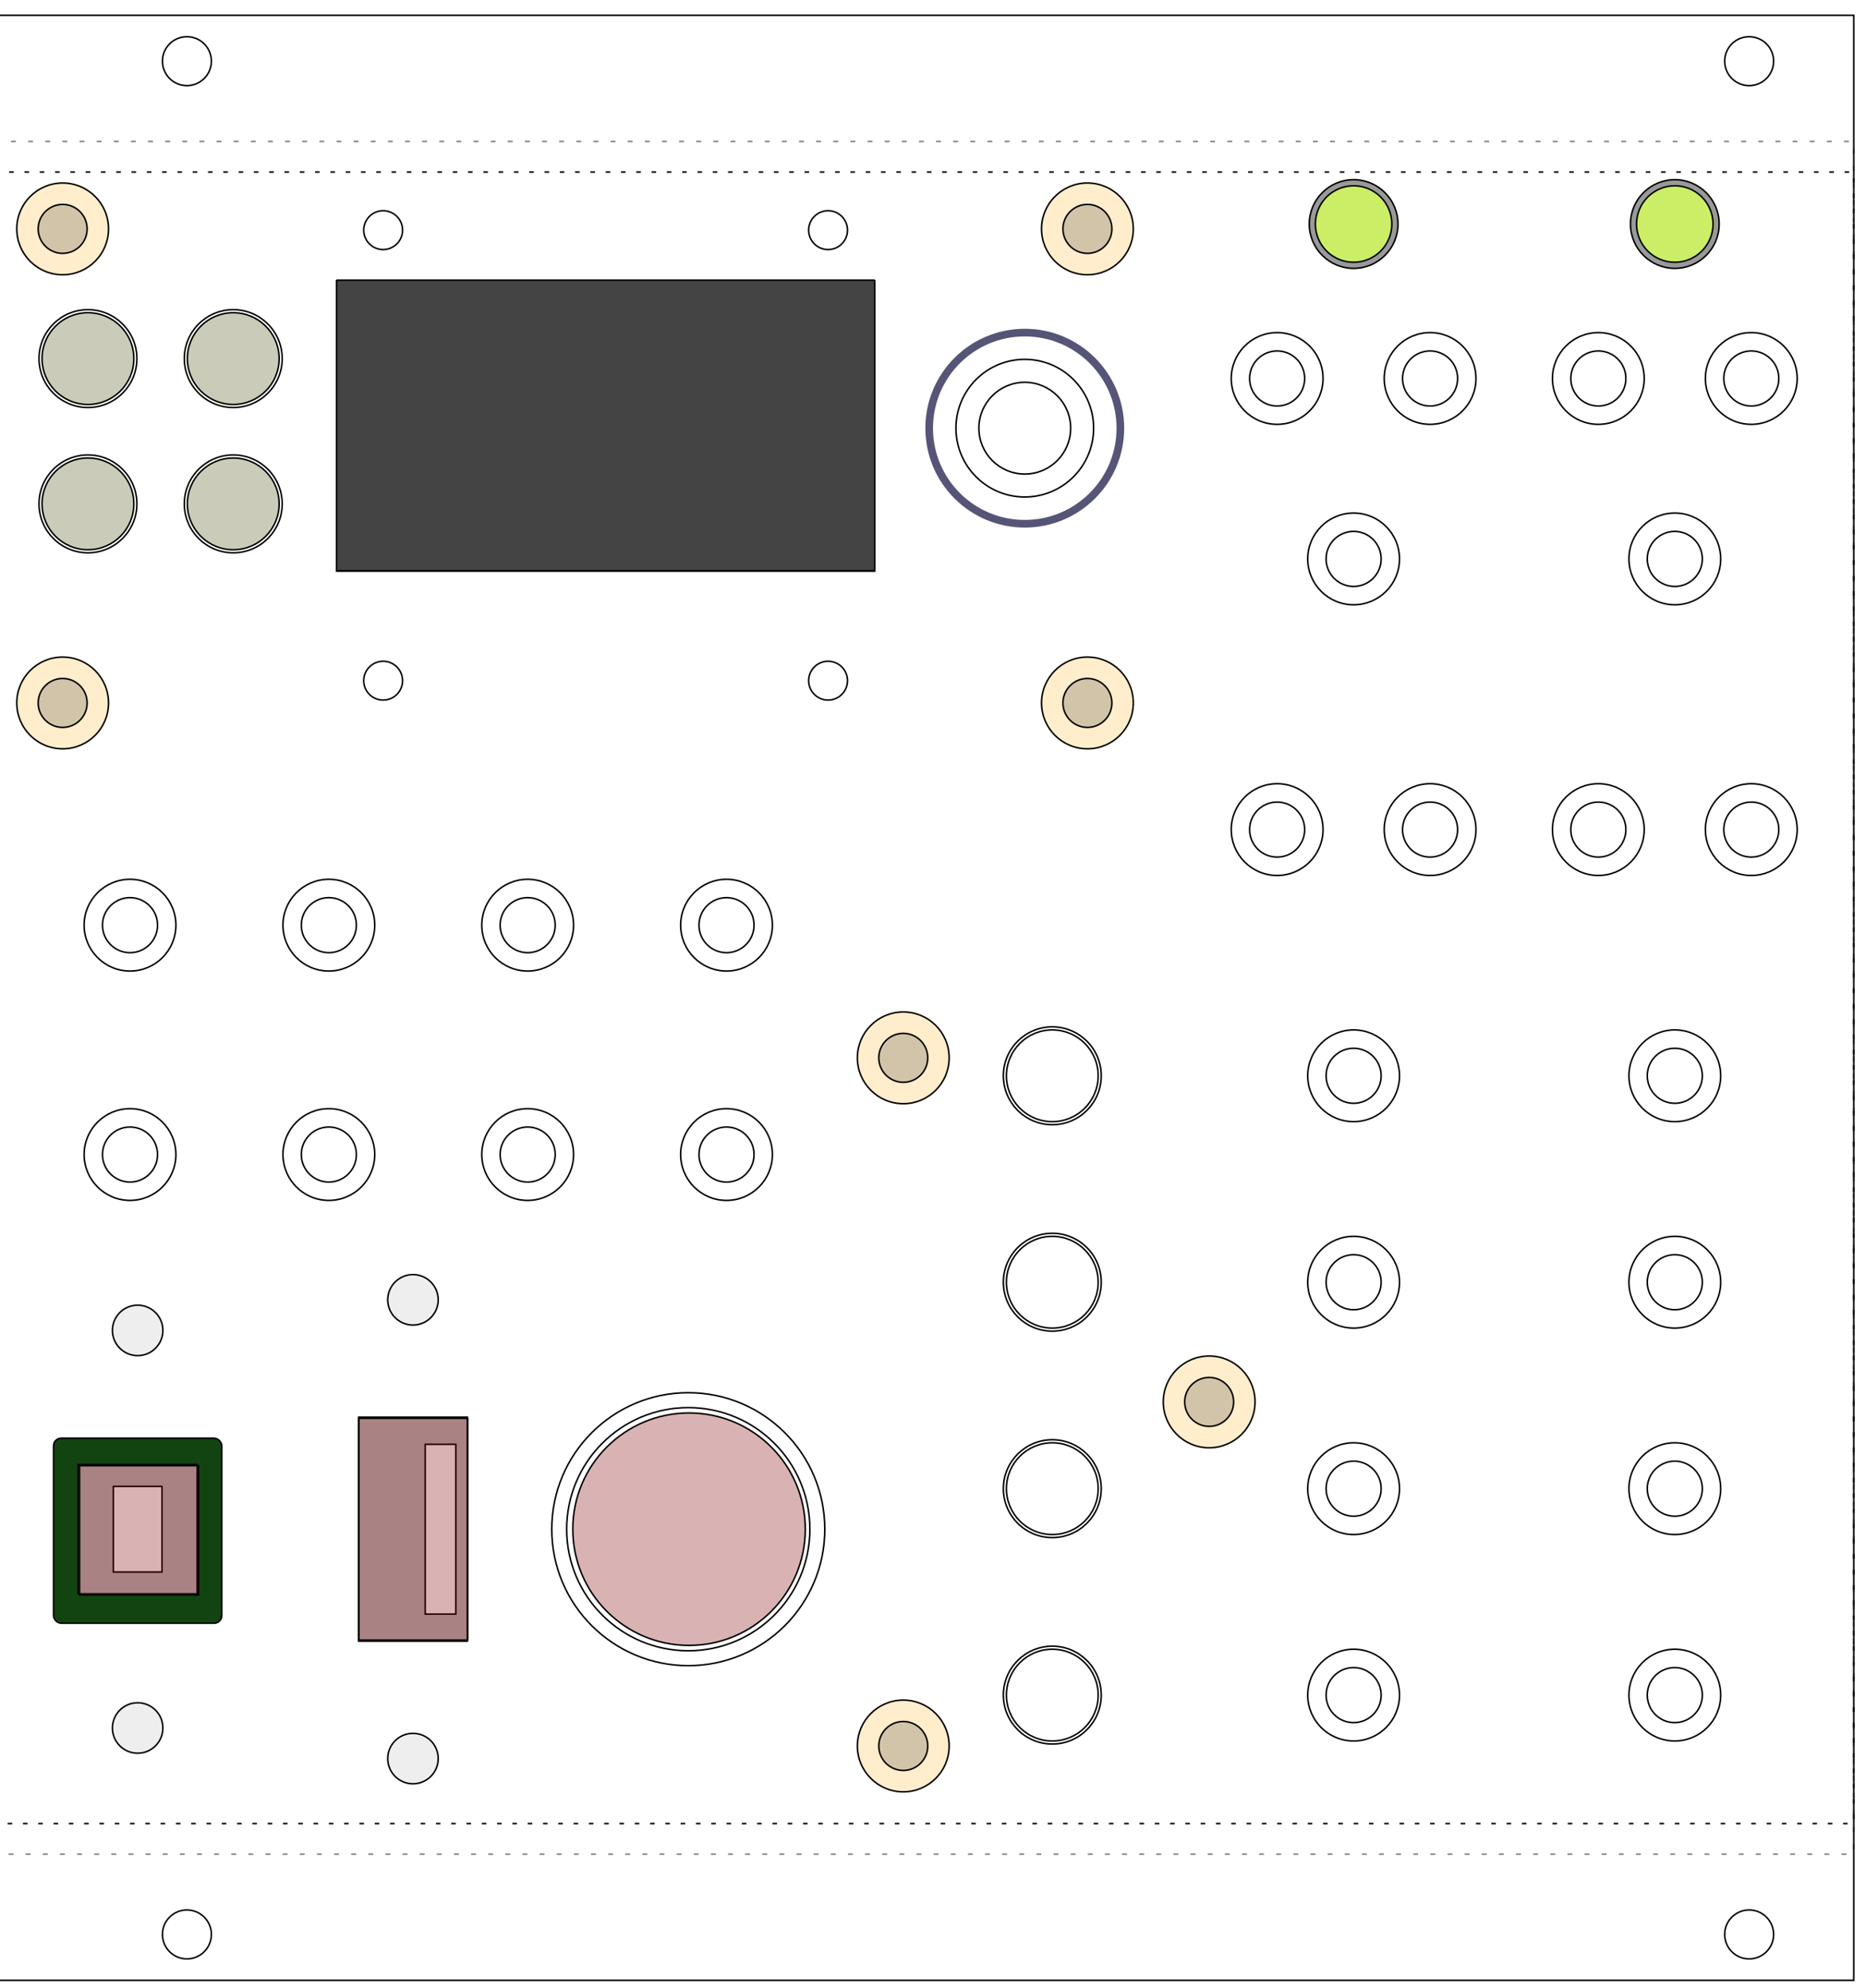 <svg xmlns="http://www.w3.org/2000/svg" viewBox="-71 -1 122 130" overflow="visible">
    <title>Mockup of channel part of EuroMPE module</title>
    <!-- all dimensions in mm -->
    <style>
        rect, circle {
            fill: none;
            stroke: black;
            stroke-width: 0.1;
        }
        g.hide rect {
            visibility: hidden;
        }
        g.hide rect.keep {
            visibility: visible;
        }
    </style>
    <g  class="xhide">
    <defs overflow="visible">
    <!-- jack origin is center of jack socket hole -->
        <symbol id="Thoniconn-vertical" width="9" height="12.5" viewBox="-4.5 -6 9 12.5">
            <circle r="3"/>
            <circle r="1.8"/>
        </symbol>
        <symbol id="Thoniconn-vertical-ud" width="9" height="12.5" viewBox="-4.5 -6 9 12.5">
            <circle r="3"/>
            <circle r="1.8"/>
        </symbol>
        <symbol id="Thoniconn-horizontal" height="9" width="12" viewBox="-6 -4.5 12 9">
            <rect y="-4.5" x="-6" height="9" width="10.5" style="fill: #BBB"/>
            <rect y="-4" x="-3" height="8" width="6"/>
            <rect y="-0.4" x="4.5" height="0.8" width="1.5"/>
            <circle r="3"/>
            <circle r="1.8"/>
        </symbol>
        <symbol id="RGBled" height="7.8" width="7.8" viewBox="-3.9 -3.9 7.8 7.8">
            <circle r="2.9" style="fill:#999"/>
            <circle r="2.5" style="fill:#CE6"/>
        </symbol>
        <symbol id="SongHuei" height="13.5" width="10.6" viewBox="-5.3 -5.5 10.6 13.5">
            
            <circle r="3.2"/>
            <circle r="3.0"/>
        </symbol>
        <symbol id="oled091" height="21.844" width="33.02" viewBox="0 0 21.844 33.02">
        <!-- origin is upper left -->
            <rect x="0" y="0" height="21.844" width="33.02"/>
            <circle cx="2.54" cy="2.54" r="1.27"/>
            <circle cx="30.48" cy="2.54" r="1.27"/>
            <circle cx="2.54" cy="19.304" r="1.27"/>
            <circle cx="30.48" cy="19.304" r="1.27"/>
            <rect x="2.54" y="5.207" width="29.972" height="11.43" style="fill:#444"/>
        </symbol>
        <symbol id="oled13" height="35.18" width="35.19" viewBox="0 0 35.19 35.18">
        <!-- origin is upper left -->
            <!-- <rect x="0" y="0" height="35.18" width="35.19" rx="3"/> -->
            <circle cx="3.05" cy="3.05" r="1.27"/>
            <circle cx="32.14" cy="3.05" r="1.27"/>
            <circle cx="3.05" cy="32.512" r="1.27"/>
            <circle cx="32.14" cy="32.512" r="1.27"/>
            <rect class="screen"  x="0" y="6.32" width="35.19" height="19" style="fill:#444"/>
        </symbol>
        <symbol id="CKtact" height="12" width="12" viewBox="-6 -6 12 12">
        <!-- origin is center of switch -->
            <circle r="6" style="fill:#CC9"/>
            <circle r="4.5"/>
        </symbol>
        <symbol id="SMDtact" height="6" width="6" viewBox="-3 -3 6 6">
        <!-- origin is center of switch -->
            <rect x="-3" y="-3" width="6" height="6" style="fill:#CC9"/>
            <circle r="2.5" style="fill:#997"/>

        </symbol>
        <symbol id="thonk-lopro" height="8.5" width="8.5" viewBox="-4.25 -4.25 8.5 8.5">
            <!-- origin is center of switch -->
   
            <circle r="3" style="fill:#997" fill-opacity="0.5"/>
            <circle r="3.2" style="fill:none" />

        </symbol>
        <symbol id="Deltron" height="17.9" width="17.9" viewBox="-8.93 -8.93 17.9 17.9">
        <!-- origin is center of socket -->
            <circle r="7.95"/>
            <circle r="8.925"/>
        </symbol>
        <symbol id="SparkfunRGBencoder" width="18" height="18.5" viewBox="-9 -9 18 18.5">
            
            <!-- 12mm Thonk encoder knob for t18 skirt is 17mm -->
            <!-- 10mm small D-shaft is 12.5mm  -->
            <circle r="6.25" style="stroke:#557; stroke-width:0.5"/>
            <circle r="4.5"/>
            <circle r="3"/>
        </symbol>
        <symbol id="Teensy4.1vertical" width="18.3" height="61.7" viewBox="0 0 18.3 61.7">
            <rect x="0" y="0.7" width="18.3" height="61" style="fill:#0602"/>
            <rect x="5.12" y="0" width="8.06" height="5.7"/>
        </symbol>
        <symbol id="Teensy4.1horizontal" width="61.7" height="18.3" viewBox="0 0 61.7 18.3">
            <rect x="0" y="0" width="61" height="18.3" style="fill:#0602"/>
            <rect x="56" y="5.12" width="5.7 " height="8.06"/>
        </symbol>
        <symbol id="standoff" width="6" height="6" viewBox="-3 -3 6 6">
            <circle r="3" style="fill: #550; fill-opacity:0.5"/>
            <circle r="1.6" style="fill: #222"/>
        </symbol>
    </defs>
    
    <!-- outside edge of panel, 16(main)+8(channel) = 24HP  = 121.60mm -->
    <rect class="keep" x="-71.4" y="0" width="121.6" height="128.5"/>
    <!-- circular holes just to indicate position -->
    <circle r="1.6" cx="-58.78" cy="3"/>
    <circle r="1.6" cx="-58.78" cy="125.5"/>
    <circle r="1.6" cx="43.36" cy="3"/>
    <circle r="1.6" cx="43.36" cy="125.5"/>

    <!-- absolute max between rails -->
    <rect  class="keep" x="-71.4" y="8.25" width="121.6" height="112" stroke-dasharray="0.32 0.8" stroke="#966" stroke-opacity="0.5"/>


    <!-- allowable PCB area -->
    <rect  class="keep" x="-71.4" y="10.25" width="121.6" height="108" stroke-dasharray="0.3 0.7" stroke="#666" />


    <!-- move origin to top of pcb area, so y-down origin is 118.25 -->
    <g id="pcb-area" transform="translate(0, 10.25)">

<!-- SVG origin, Y-down -->
    <!-- <circle style="fill: red" cx="0" cy="0" r="2"/> -->

    <!-- FPD origin, bottom, left, Y-up -->
    <!-- <circle style="fill: lime; fill-opacity=0.2" cx="-71.4" cy="118.25" r="1"/> -->

    <!-- gate and trigger and LED -->
    <g transform="translate(8, -76)">
        
        <use href="#RGBled" x="5.6" y="75.5"/>
        <use href="#RGBled" x="26.6" y="75.5" />
 
        <use href="#Thoniconn-vertical" x="0" y="83.5"/> 
        <use href="#Thoniconn-vertical" x="10" y="83.5"/> 
        <use href="#Thoniconn-vertical" x="31" y="83.5"/> 
        <use href="#Thoniconn-vertical" x="21" y="83.5"/> 
        <!-- tune -->
        <use href="#Thoniconn-vertical-ud" x="5" y="95.3"/> 
        <use href="#Thoniconn-vertical-ud" x="26" y="95.3"/> 
    </g>

    <!-- thus in FPD coords, x = x +71.4; y = 118.25 - y -->
    <!-- LEDs -->
    <!--  88.9,  114.35 -->
    <!-- <circle style="fill: maroon; fill-opacity: 0.3" cx="17.5" cy="3.9" r="1"/> -->
    <!--  109.9,  114.35 -->
    <!-- <circle style="fill: maroon; fill-opacity: 0.3" cx="38.5" cy="3.9" r="1"/> -->
    <!-- gate and trigger -->
    <!--  83.9,  101.09 -->
    <!-- <circle style="fill: maroon; fill-opacity: 0.3" cx="12.5" cy="17.16" r="1"/> -->
    <!--  93.9,  101.09 -->
    <!-- 104.9,  101.09 -->
    <!-- 114.9,  101.09 -->
    <!-- <circle style="fill: maroon; fill-opacity: 0.3" cx="43.5" cy="17.16" r="1"/> -->
    <!-- tune-in -->
    <!-- (88.9, 88.93) -->
    <!-- <circle style="fill: maroon; fill-opacity: 0.3" cx="17.5" cy="29.32" r="1"/> -->
    <!-- 109.9 88.93) -->
    <!-- <circle style="fill: maroon; fill-opacity: 0.3" cx="38.5" cy="29.32" r="1"/> -->


    <!-- pitch dac -->

    <g transform="translate(8, -51)">
       
        <use href="#Thoniconn-vertical" x="0" y="88"/> 
        <use href="#Thoniconn-vertical" x="10" y="88"/> 
        <use href="#Thoniconn-vertical" x="21" y="88"/> 
        <use href="#Thoniconn-vertical" x="31" y="88"/> 
       
    </g>
    <!-- thus in FPD coords, x = x +71.4; y = 118.25 - y -->
    <!-- 83.9,  72.617 -->
    <!-- <circle style="fill: maroon; fill-opacity: 0.3" cx="12.5" cy="45.633" r="1"/> -->
    <!-- 93.9,  72.617 -->
    <!-- 104.9,  72.617 -->
    <!-- 114.9,  72.617 -->
    <!-- <circle style="fill: maroon; fill-opacity: 0.3" cx="43.5" cy="45.633" r="1"/> -->

    <g transform="translate(8,-18.9)">
        
        <use href="#Thoniconn-vertical" x="5" y="72"/> 
        <use href="#Thoniconn-vertical" x="26" y="72"/> 

        <use href="#Thoniconn-vertical" x="5" y="85.5"/> 
        <use href="#Thoniconn-vertical" x="26" y="85.5"/> 

        <use href="#Thoniconn-vertical" x="5" y="99"/> 
        <use href="#Thoniconn-vertical" x="26" y="99"/> 

        <use href="#Thoniconn-vertical" x="5" y="112.5"/> 
        <use href="#Thoniconn-vertical" x="26" y="112.5"/> 

       
        <!-- KiCad PerfDAC v2 board -->
        <!-- v2 needed to be less wide, taller -->
        <g transform="translate(3.7, 0)">
           
            
        </g>
        
        <!-- fader pots align with jacks-->
        <g transform="translate(-1.5,0.5)">
        <use href="#SongHuei" x="-14" y="112.5"/>
        <use href="#SongHuei" x="-14" y="99"/>
        <use href="#SongHuei" x="-14" y="85.5"/>
        <use href="#SongHuei" x="-14" y="72"/>
        </g>



<!-- 
    standoff holes for power

    board top to top hole center (y) 4.826 mm
    top hole to bottom hole centers (y) 45 mm
    top hole center to left edge (x) 3.556 mm

    third hole to other hole centers (x) 22 mm @@ move to left, so 20mm
    board top to third hole center (y) 27.326 mm

    bottom hole center to bottom of board (y) 5.292 mm

    pads are 3mm radius, holes are 1.6mm radius

 -->
        <g transform="translate(-23.5, 72)" style="fill-opacity: 0.2">
        <!--  top left of power board is 0,0  -->
        <!-- mounting holes for M3, 3.2mm hole diameter -->
            <circle cx="3.556" cy="4.826" r="3" style="fill: orange"/>
            <circle cx="3.556" cy="4.826" r="1.6" style="fill: #222"/>
            <circle cx="3.556" cy="49.826" r="3" style="fill: orange"/>
            <circle cx="3.556" cy="49.826" r="1.6" style="fill: #222"/>
            <circle cx="23.556" cy="27.326" r="3" style="fill: orange"/>
            <circle cx="23.556" cy="27.326" r="1.6" style="fill: #222"/>
            <!-- <rect width="30" height="55.4" style="fill: yellow; fill-opacity:0.2"/> -->
        </g>    
    </g>

    <!-- thus in FPD coords, x = x +71.4; y = 118.25 - y -->
    <!-- pots -->
        <!-- (69.17, 56.25) -->
    <!-- <circle style="fill: maroon; fill-opacity: 0.3" cx="-2.23" cy="62.0" r="2.7"/> -->
        <!-- (69.17, 43.25) -->
    <!-- <circle style="fill: maroon; fill-opacity: 0.3" cx="-2.23" cy="75.0" r="2.7"/> -->
        <!-- (69.17, 30.25) -->
    <!-- <circle style="fill: maroon; fill-opacity: 0.3" cx="-2.23" cy="88.0" r="2.7"/> -->
        <!-- (69.17, 17.25) -->
    <!-- <circle style="fill: maroon; fill-opacity: 0.3" cx="-2.23" cy="101.0" r="2.7"/> -->
    <!-- (88.9  56.25) -->
    <!-- <circle style="fill: maroon; fill-opacity: 0.3" cx="17.5" cy="62.0" r="1"/> -->
    <!-- 109.9 56.25) -->
    <!-- <circle style="fill: maroon; fill-opacity: 0.3" cx="38.5" cy="62.0" r="1"/> -->

    <!-- <circle style="fill: maroon; fill-opacity: 0.3" cx="17.5" cy="75.0" r="1"/> -->
    <!-- <circle style="fill: maroon; fill-opacity: 0.3" cx="38.5" cy="75.0" r="1"/> -->

    <!-- <circle style="fill: maroon; fill-opacity: 0.3" cx="17.5" cy="88.0" r="1"/> -->
    <!-- <circle style="fill: maroon; fill-opacity: 0.3" cx="38.5" cy="88.0" r="1"/> -->

    <!-- <circle style="fill: maroon; fill-opacity: 0.3" cx="17.5" cy="101.0" r="1"/> -->
    <!-- <circle style="fill: maroon; fill-opacity: 0.3" cx="38.5" cy="101.0" r="1"/> -->

    <!-- that takes it to 109mm high overall, should still fit -->


        <!-- channel separator -->
    <!-- <rect x="27.4" y="0" width="1.2" height="108" style="fill:#777;fill-opacity:0.2;stroke:none"/>
     -->
    </g>

    <g transform="rotate(-90 20 90) translate(23 -71.5)" >
<!-- perf DAC 2 -->
<!-- is going to need a totally different front jack board that mates to the same perfdac board 
@@ moved all jacks over by 2mm to make room for power board; @@update the fpd
@@ need to move down to make room, then update fpd
-->
        <use href="#Thoniconn-vertical" x="8" y="73"/> 
        <use href="#Thoniconn-vertical" x="23" y="73"/> 

        <use href="#Thoniconn-vertical" x="8" y="86"/> 
        <use href="#Thoniconn-vertical" x="23" y="86"/> 

        <use href="#Thoniconn-vertical" x="8" y="99"/> 
        <use href="#Thoniconn-vertical" x="23" y="99"/> 

        <use href="#Thoniconn-vertical" x="8" y="112"/> 
        <use href="#Thoniconn-vertical" x="23" y="112"/> 


        <!-- KiCad PerfDAC v2 board -->
        <!-- v2 needed to be less wide, taller -->
        <g transform="translate(3.7, 0)">
           
        </g>
    </g>



<!-- thus in FPD coords, x = x +71.4; y = 118.25 - y -->
    <!-- MPU board -->
    <g transform="translate(-70.5, 10.5)" style="fill-opacity: 0.2">
        <!--  top left of MPU board is 0,0  -->
        <!--  mounting holes for M23 3.2mm dia hole -->
        <!-- `left edge to hole 3.596 -->
        <!-- top edge to hole 3.468 -->
        <!-- top to bottom hole spacing 31mm -->
        <!-- left to right hole spacing 68mm -->
        <circle cx="3.596" cy="3.468" r="3" style="fill: orange"/>
        <circle cx="3.596" cy="3.468" r="1.6" style="fill: #222"/>
        <circle cx="3.596" cy="34.468" r="3" style="fill: orange"/>
        <circle cx="3.596" cy="34.468" r="1.6" style="fill: #222"/>
        <circle cx="70.596" cy="3.468" r="3" style="fill: orange"/>
        <circle cx="70.596" cy="3.468" r="1.6" style="fill: #222"/>
        <circle cx="70.596" cy="34.468" r="3" style="fill: orange"/>
        <circle cx="70.596" cy="34.468" r="1.6" style="fill: #222"/>
    </g> 

    <!-- screen active area -->
<!-- (20.4, 100.9) -->
    <rect class="screen"  x="-49" y="17.35" width="35.19" height="19" style="fill:#744"/>


    <g transform="translate(2, 0)">
        <!-- screen, buttons, encoder-->
        <use href="#oled13" x="-51" y="11"/>
        <!-- button centres spaced 9.5mm apart  horizontally and vertically -->
        <use href="#thonk-lopro" x="-71.5" y="18.2"/>
        <use href="#thonk-lopro" x="-62" y="18.2"/>
        <use href="#thonk-lopro" x="-71.5" y="27.7"/>
        <use href="#thonk-lopro" x="-62" y="27.7"/>
        <!-- <rect x="-71" y="18" width="16" height="18" class="keep"/> -->
        <use href="#SparkfunRGBencoder" x="-15" y="18"/>
        <!-- display, buttons, encoder board -->
        <!-- <rect x="-72.5" y="10.5" width="77" height="39.5" style="stroke: #966"/> -->
    </g>

    <!-- DIN socket -->
    <g transform="translate(-26 99)">
        <circle r="7.95"/>  <!-- 15.9 / 2 -->
        <circle r="8.925"/> <!-- 17.85 / 2 -->
    </g>

    <!-- DataPro USB-B receptacle, vertical -->
    <g transform="translate(-62 99)">
        <!-- <circle cy="-13" r="6.05" style="stroke:none; fill: #333"/>
        <circle cy="13" r="6.05" style="stroke:none; fill: #333"/>
        <rect y="-13" x="-6.05" height="25.2" width="12.1" style="stroke:none; fill: #333"/>
        <rect y="-11" x="-6.85" height="22" width="13.7" style="stroke:none; fill: #333"/> -->
        <circle cy="-13" r="1.65" style="fill: #EEE"/>
        <circle cy="13" r="1.65" style="fill: #EEE"/>
        <!-- <rect y="-9" x="-6.5" height="18" width="13" style="fill:white"/> -->
        <!-- <rect y="-6" x="-5.58" height="12" width="11.16" style="fill:#121"/> -->
        <rect y="-5.95" x="-5.50" height="12.1" width="11.0" rx="0.5" style="fill:#141"/>
        <rect y="-4.225" x="-3.89" height="8.45" width="7.78" style="fill:#BBB"/>
        <rect y="-2.8" x="-1.59" height="5.6" width="3.18" style="fill:white"/>
    </g>

    <!-- are these too close together to plug/unplug easily? -->
    <!-- DataPro USB-A receptacle, vertical -->
    <!-- assume 9.6mm diameter for end stops -->
    <g transform="translate(-44 99)">
        
        <circle cy="-15" r="1.65" style="fill: #EEE"/>
        <circle cy="15" r="1.65" style="fill: #EEE"/>
        <!-- <rect y="-8.5" x="-5.575" height="17" width="11.15" style="fill:white"/> -->
        <!-- <rect y="-6" x="-5.58" height="12" width="11.16" style=""/> -->
        <rect y="-7.325" x="-3.55" height="14.65" width="7.1" style="fill:#BBB"/>
        <rect y="-5.55" x="0.8" height="11.10" width="2" style="fill:white"/>
    </g>


    
    </g>

    <!-- thus in FPD coords, x = x +71.4; y = 128.5 - y -->
    <!-- perfDAC 2 -->
        <!-- () -->
    <!-- <circle style="fill: maroon; fill-opacity: 0.3" cx="-61.5" cy="56.47" r="1"/>
    <circle style="fill: maroon; fill-opacity: 0.3" cx="-48.5" cy="56.47" r="1"/>
    <circle style="fill: maroon; fill-opacity: 0.3" cx="-35.5" cy="56.47" r="1"/>
    <circle style="fill: maroon; fill-opacity: 0.3" cx="-22.5" cy="56.47" r="1"/>
    <circle style="fill: maroon; fill-opacity: 0.3" cx="-61.5" cy="71.47" r="1"/>
    <circle style="fill: maroon; fill-opacity: 0.3" cx="-48.5" cy="71.47" r="1"/>
    <circle style="fill: maroon; fill-opacity: 0.3" cx="-35.5" cy="71.47" r="1"/>
    <circle style="fill: maroon; fill-opacity: 0.3" cx="-22.5" cy="71.47" r="1"/> -->

    <!-- USB-B - Hole is 8.45mm high, 7.78mm wide -->
    <rect  style="fill: maroon; fill-opacity: 0.3" x="-65.8" y="94.85" width="7.78" height="8.45" />

    <!-- USB-A hole is 12.5mm by 5.12mm -->
    <rect  style="fill: maroon; fill-opacity: 0.3" x="-47.54" y="91.75" width="7.12" height="14.5" />

    <!-- DIN socket 16mm dia  -->
    <circle style="fill: maroon; fill-opacity: 0.3" cx="-25.95" cy="99" r="7.6"/>

</svg>